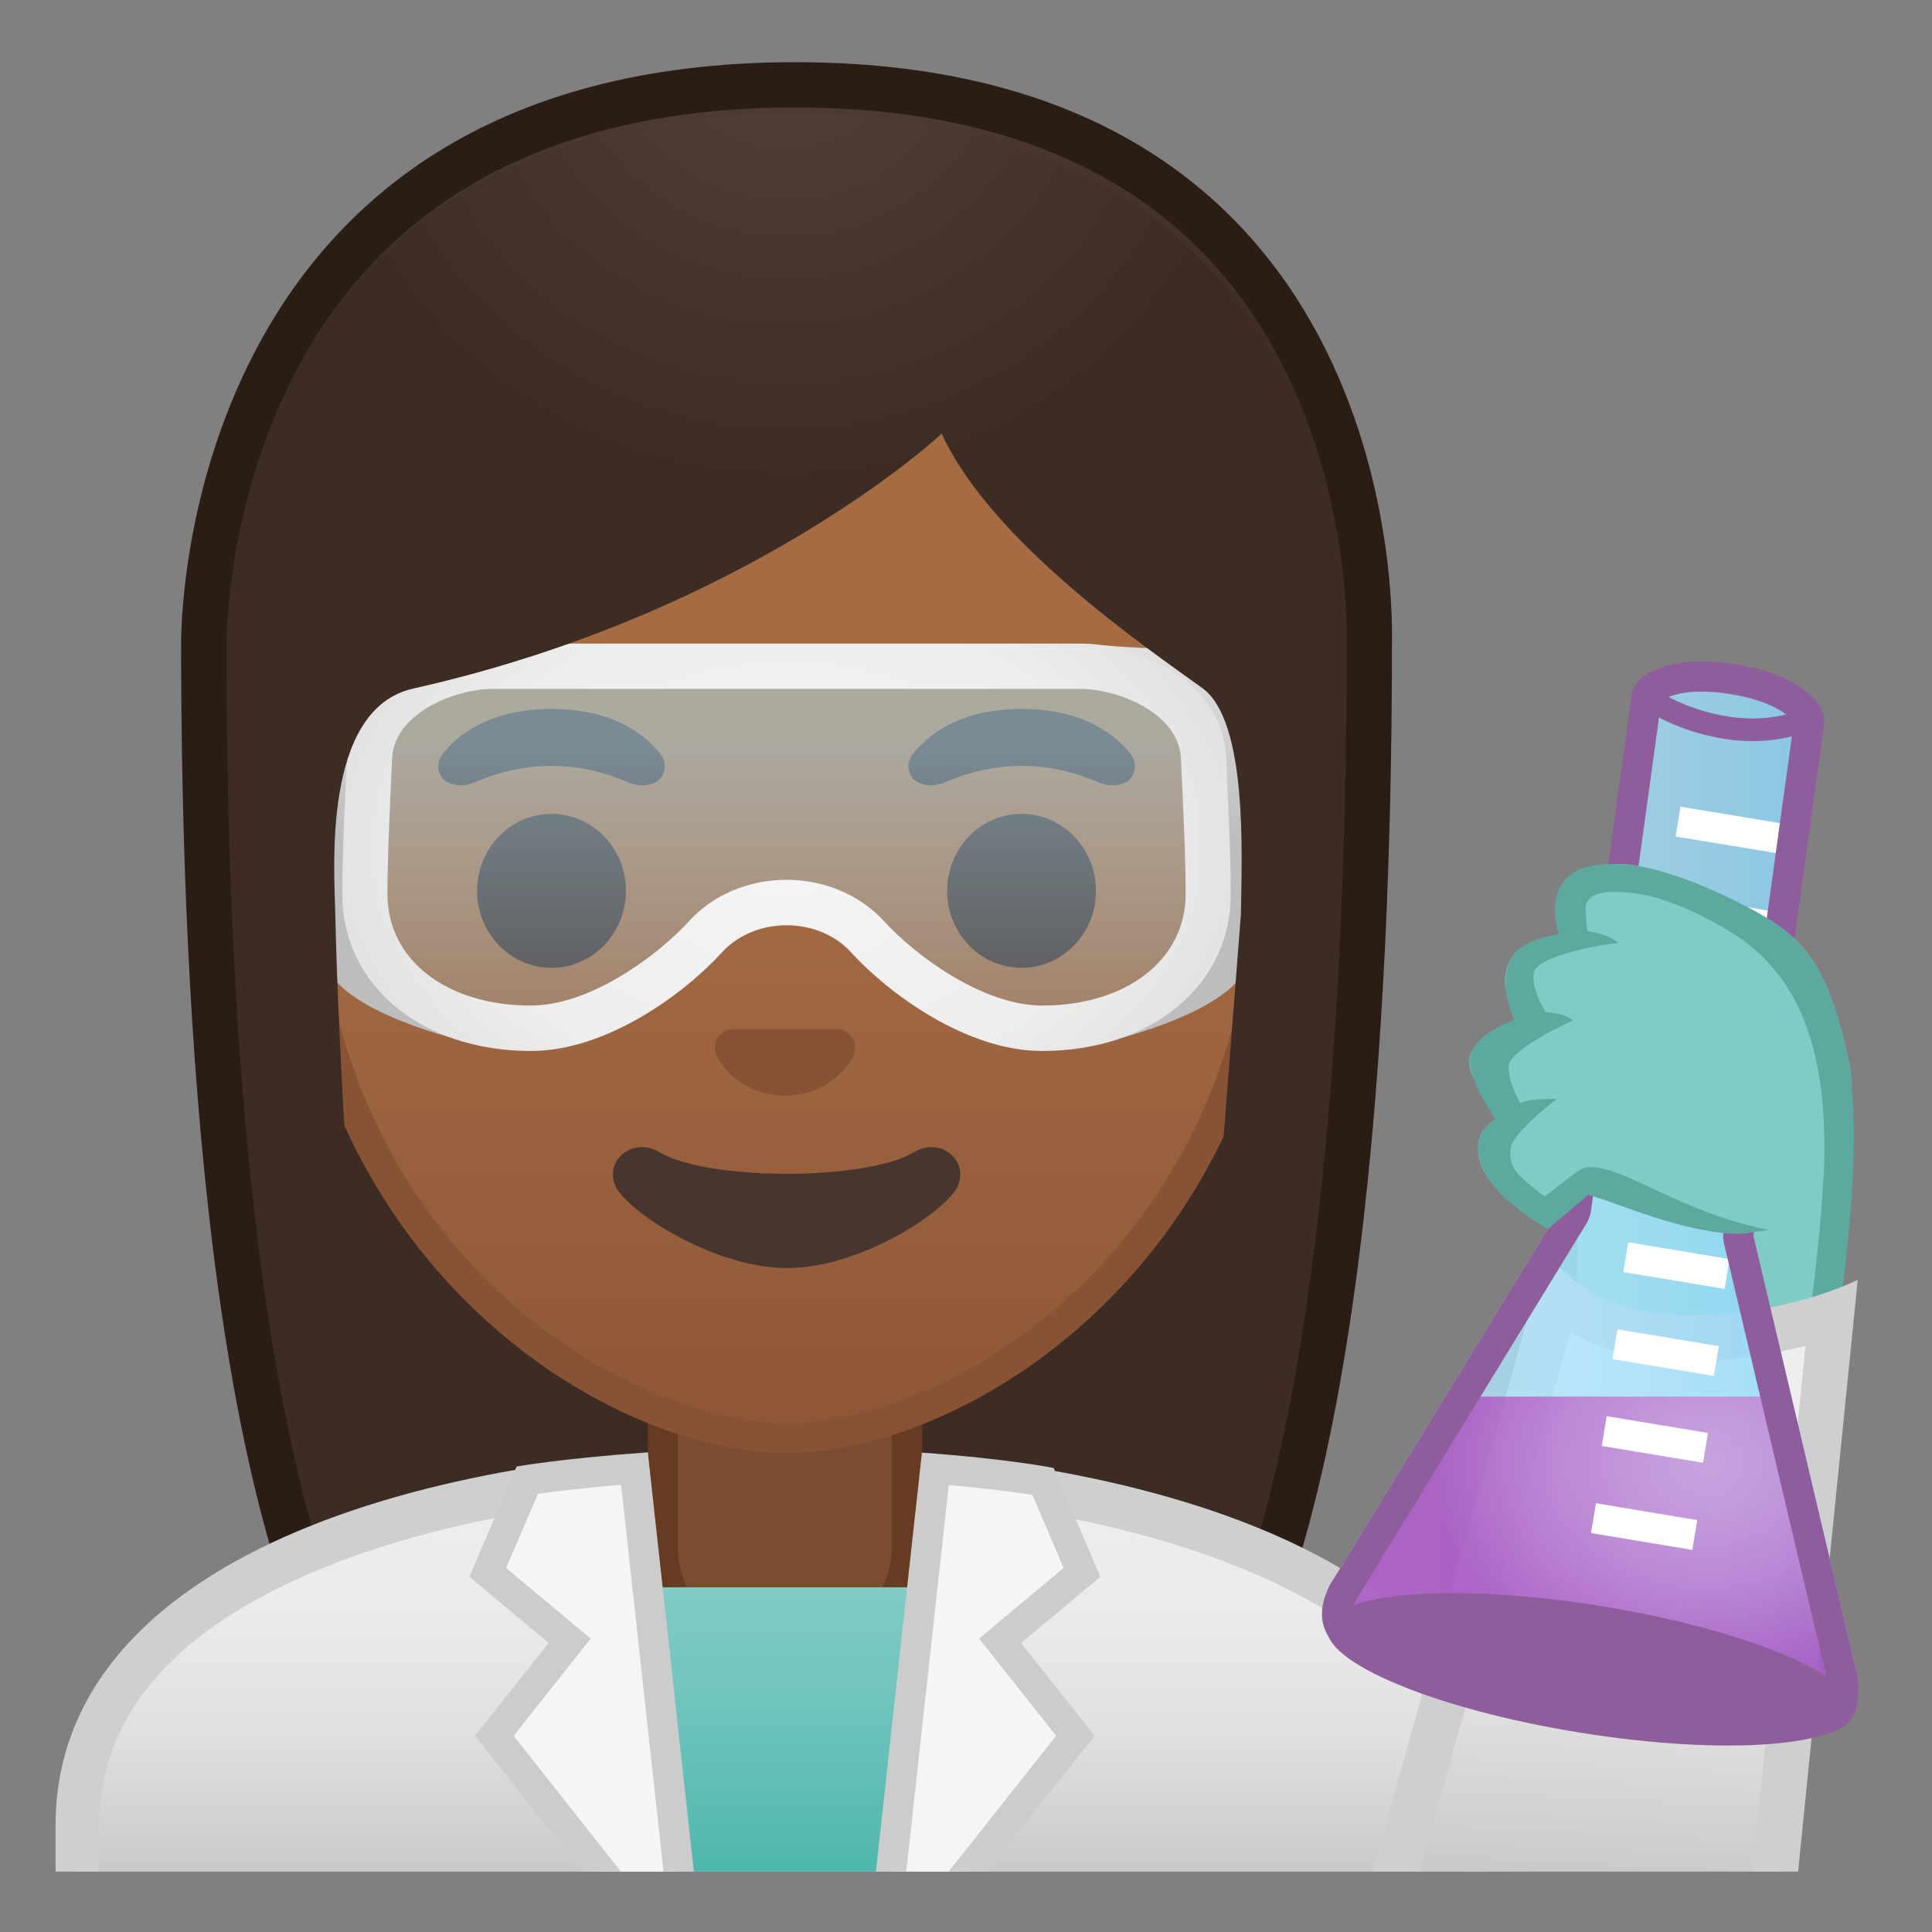 <svg viewBox="0 0 128 128" xmlns="http://www.w3.org/2000/svg" xmlns:xlink="http://www.w3.org/1999/xlink">
  <rect x="0" y="0" width="128" height="128" fill="#808080" stroke="none"/>
  <g id="hair">
    <radialGradient id="SVGID_1_" cx="-52.94" cy="-131.984" gradientTransform="matrix(0.826 0 0 0.826 96.09 101.287)" gradientUnits="userSpaceOnUse" r="57.904">
      <stop offset="0" style="stop-color:#554138"/>
      <stop offset="1" style="stop-color:#3C2C23"/>
    </radialGradient>
    <path d="M35.13,119.76c0,0-6.8-0.35-10.21-5.09C17.56,104.44,13.5,78.86,13.5,42.65 c0-1.66,0.26-16.4,10.66-26.83C30.91,9.05,40.51,5.62,52.68,5.62C64.76,5.62,74.2,9,80.73,15.67c9.82,10.02,10.04,24.16,9.99,26.89 c0,36.31-4.06,61.89-11.42,72.12c-3.33,4.62-9.8,5.06-10.25,5.09l-16.93-0.03L35.13,119.76z" fill="url(#SVGID_1_)"/>
    <path d="M52.68,7.12c11.66,0,20.74,3.23,26.98,9.59c9.6,9.8,9.59,24.2,9.56,25.81l0,0.12 c0,35.9-3.96,61.17-11.14,71.15c-2.84,3.94-8.55,4.43-9.08,4.46l-16.9-0.03l-16.88,0.03c-0.58-0.04-6.25-0.54-9.08-4.46 C18.96,103.82,15,78.55,15,42.63c0-0.63,0.08-15.58,10.22-25.75C31.68,10.41,40.92,7.12,52.68,7.12 M52.68,4.12 C11.67,4.12,12,42.04,12,42.65c0,24.56,1.88,59.25,11.71,72.9c3.9,5.41,11.43,5.71,11.43,5.71l16.97-0.03l16.97,0.03 c0,0,7.53-0.3,11.43-5.71c9.83-13.65,11.71-48.34,11.71-72.9C92.22,42.04,93.69,4.12,52.68,4.12L52.68,4.12z" fill="#291D15"/>
  </g>
  <g id="coat">
    <linearGradient id="SVGID_2_" gradientUnits="userSpaceOnUse" x1="51.791" x2="51.791" y1="97.349" y2="124">
      <stop offset="5.160866e-04" style="stop-color:#EEEEEE"/>
      <stop offset="0.348" style="stop-color:#EBEBEB"/>
      <stop offset="0.651" style="stop-color:#E0E0E0"/>
      <stop offset="0.937" style="stop-color:#CECECE"/>
      <stop offset="1" style="stop-color:#C9C9C9"/>
    </linearGradient>
    <path d="M98.46,120.96c0-7.6-4.83-13.59-14.34-17.83c-8.29-3.69-19.78-5.74-32.32-5.78 c-12.55,0.04-24.04,2.09-32.33,5.78c-9.52,4.24-14.34,10.23-14.34,17.83V124h93.34V120.96z" fill="url(#SVGID_2_)"/>
    <path d="M6.57,120.96c0-6.97,4.54-12.53,13.49-16.51c8.11-3.61,19.39-5.62,31.74-5.66 c12.35,0.04,23.63,2.04,31.74,5.66c8.95,3.98,13.49,9.54,13.49,16.51V124h2.89v-3.04c0-17.73-24.5-24.99-48.12-25.06 c-23.62,0.07-48.12,7.33-48.12,25.06V124h2.89V120.96z" fill="#CDCFD1"/>
  </g>
  <g id="neck">
    <path d="M51.17,109.68c-4,0-7.26-3.22-7.26-7.17v-8.98h16.16v8.98c0,3.96-3.26,7.17-7.26,7.17H51.17z" fill="#7A4C32"/>
    <path d="M59.08,94.53v7.98c0,3.4-2.81,6.17-6.26,6.17h-1.65c-3.45,0-6.26-2.77-6.26-6.17v-7.98H52H59.08 M61.08,92.53H52h-9.08v9.98c0,4.51,3.7,8.17,8.26,8.17h1.65c4.56,0,8.26-3.66,8.26-8.17V92.53L61.08,92.53z" fill="#663B22"/>
  </g>
  <g id="head_1_">
    <linearGradient id="SVGID_3_" gradientUnits="userSpaceOnUse" x1="52.111" x2="52.111" y1="94.708" y2="17.885">
      <stop offset="0" style="stop-color:#8D5738"/>
      <stop offset="0.5" style="stop-color:#A56C43"/>
    </linearGradient>
    <path d="M52.11,95.27c-2.3,0-4.91-0.5-7.56-1.43C33.21,89.83,19.98,77.5,19.98,55.95 c0-28.72,17.31-38.91,32.13-38.91c14.82,0,32.13,10.19,32.13,38.91c0,21.58-13.26,33.9-24.61,37.9C57,94.78,54.4,95.27,52.11,95.27 z" fill="url(#SVGID_3_)"/>
    <path d="M52.11,18.04L52.11,18.04c8.41,0,16.06,3.25,21.55,9.15c6.27,6.73,9.58,16.68,9.58,28.77 c0,21.06-12.9,33.07-23.94,36.96c-2.53,0.89-5.01,1.36-7.19,1.36c-2.19,0-4.69-0.48-7.23-1.38c-11.03-3.9-23.9-15.92-23.9-36.94 c0-12.09,3.31-22.03,9.58-28.77C36.05,21.29,43.7,18.04,52.11,18.04 M52.11,16.04L52.11,16.04L52.11,16.04 c-17.2,0-33.13,12.79-33.13,39.91c0,21.79,13.49,34.67,25.23,38.83c2.8,0.99,5.5,1.49,7.9,1.49c2.38,0,5.07-0.49,7.85-1.47 c11.76-4.14,25.28-17.03,25.28-38.84C85.24,28.83,69.31,16.04,52.11,16.04L52.11,16.04z" fill="#875334"/>
  </g>
  <path id="nose" d="M55.86,68.26c-0.11-0.04-0.21-0.07-0.32-0.08h-7.07c-0.11,0.01-0.22,0.04-0.32,0.08 c-0.64,0.26-0.99,0.92-0.69,1.63c0.3,0.71,1.71,2.69,4.55,2.69c2.84,0,4.25-1.99,4.55-2.69C56.85,69.19,56.5,68.52,55.86,68.26z" fill="#875334"/>
  <path id="mouth" d="M60.53,76.35c-3.19,1.89-13.63,1.89-16.81,0c-1.83-1.09-3.7,0.58-2.94,2.24 c0.75,1.63,6.45,5.42,11.37,5.42s10.55-3.79,11.3-5.42C64.2,76.92,62.36,75.26,60.53,76.35z" fill="#473530"/>
  <g id="eyebrows">
    <path d="M43.77,49.98c-0.93-1.23-3.07-3.01-7.23-3.01s-6.31,1.79-7.23,3.01c-0.41,0.54-0.31,1.17-0.02,1.55 c0.26,0.35,1.04,0.68,1.9,0.39c0.86-0.29,2.54-1.16,5.35-1.18c2.81,0.02,4.49,0.89,5.35,1.18c0.86,0.29,1.64-0.03,1.9-0.39 C44.08,51.14,44.18,50.52,43.77,49.98z" fill="#42312C"/>
    <path d="M74.92,49.98c-0.93-1.23-3.07-3.01-7.23-3.01s-6.31,1.79-7.23,3.01c-0.41,0.54-0.31,1.17-0.02,1.55 c0.26,0.35,1.04,0.68,1.9,0.39c0.86-0.29,2.54-1.16,5.35-1.18c2.81,0.02,4.49,0.89,5.35,1.18c0.86,0.29,1.64-0.03,1.9-0.39 C75.22,51.14,75.33,50.52,74.92,49.98z" fill="#42312C"/>
  </g>
  <g id="eyes">
    <ellipse cx="36.54" cy="59.02" fill="#42312C" rx="4.93" ry="5.1"/>
    <ellipse cx="67.68" cy="59.02" fill="#42312C" rx="4.93" ry="5.1"/>
  </g>
  <g id="collar">
    <linearGradient id="SVGID_4_" gradientUnits="userSpaceOnUse" x1="52.079" x2="52.079" y1="105.159" y2="124.188">
      <stop offset="3.247793e-03" style="stop-color:#80CBC4"/>
      <stop offset="0.333" style="stop-color:#73C6BE"/>
      <stop offset="0.941" style="stop-color:#51B8AE"/>
      <stop offset="1" style="stop-color:#4DB6AC"/>
    </linearGradient>
    <polygon fill="url(#SVGID_4_)" points="62.65,105.16 41.51,105.16 43.93,124 60.49,124 "/>
    <path d="M71.25,115l-4.99-6.29l5.43-4.54l-2.58-6.02c-0.96-0.17-3.32-0.53-7.13-0.83L59.04,124h5.09L71.25,115z" fill="#F5F5F5"/>
    <path d="M62.86,98.39c2.67,0.23,4.51,0.49,5.54,0.65l2.07,4.84l-4.11,3.43l-1.49,1.25l1.21,1.53l3.89,4.91l-7.12,9 h2.55l7.12-9l-4.87-6.15l5.25-4.39l-3.09-7.2c0,0-2.81-0.59-8.73-1.02L58.03,124h2.01L62.86,98.39z" fill="#CCCCCC"/>
    <path d="M42.03,97.29c-3.79,0.3-6.12,0.62-7.1,0.77l-2.62,6.11l5.43,4.54L32.75,115l7.12,9h5.09L42.03,97.29z" fill="#F5F5F5"/>
    <path d="M34.03,115l3.89-4.91l1.21-1.53l-1.49-1.25l-4.11-3.43l2.11-4.91c1.04-0.15,2.86-0.37,5.51-0.6L43.96,124 h2.01l-3.05-27.78c-5.92,0.43-8.69,0.94-8.69,0.94l-3.13,7.3l5.25,4.39L31.47,115l7.12,9h2.55L34.03,115z" fill="#CCCCCC"/>
  </g>
  <g id="goggles">
    <linearGradient id="SVGID_5_" gradientUnits="userSpaceOnUse" x1="51.654" x2="51.654" y1="44.309" y2="68.501">
      <stop offset="0.203" style="stop-color:#B3E5FC;stop-opacity:0.5"/>
      <stop offset="1" style="stop-color:#B3E5FC;stop-opacity:0.2"/>
    </linearGradient>
    <path d="M31.1,44.31h42.65l5.79,5.1v15.03c0,0-3.94,5.5-13.44,3.19s-8.23-8.05-13.87-8.05 s-8.25,9.17-20.62,8.92c0,0-6.38-0.56-7.56-4.56l-0.28-16.61L31.1,44.31z" fill="url(#SVGID_5_)"/>
    <g>
      <linearGradient id="SVGID_6_" gradientUnits="userSpaceOnUse" x1="80.209" x2="80.209" y1="55.781" y2="43.153">
        <stop offset="0" style="stop-color:#BDBDBD"/>
        <stop offset="1" style="stop-color:#E0E0E0"/>
      </linearGradient>
      <path d="M88.28,54.76c0.01,0.67-0.19,1.32-0.57,1.87l-5.47,8.05c-2.06,2.85-9.3,4.43-9.3,4.43l8.18-9.14 l-1.56-11.5l-7.43-5.8c0,0,3.07,0.3,5.24,0.3c2.17,0,4.33,1.39,5.44,2.16l4.02,2.77c0.88,0.61,1.4,1.6,1.41,2.66L88.28,54.76z" fill="url(#SVGID_6_)"/>
    </g>
    <g>
      <linearGradient id="SVGID_7_" gradientUnits="userSpaceOnUse" x1="24.042" x2="24.042" y1="55.614" y2="43.492">
        <stop offset="0" style="stop-color:#BDBDBD"/>
        <stop offset="1" style="stop-color:#E0E0E0"/>
      </linearGradient>
      <path d="M15.97,54.76c-0.01,0.67,0.19,1.32,0.57,1.87L22,64.68c2.06,2.85,9.3,4.43,9.3,4.43l-8.18-9.14 l1.56-11.5l7.43-5.8c0,0-3.07,0.3-5.24,0.3s-4.33,1.39-5.44,2.16l-4.02,2.77c-0.88,0.61-1.4,1.6-1.41,2.66L15.97,54.76z" fill="url(#SVGID_7_)"/>
    </g>
    <g>
      <radialGradient id="SVGID_8_" cx="52.111" cy="56.128" gradientTransform="matrix(1.028679e-13 1 -1.408 1.448837e-13 131.165 4.017)" gradientUnits="userSpaceOnUse" r="22.894">
        <stop offset="0" style="stop-color:#F5F5F5"/>
        <stop offset="0.676" style="stop-color:#EEEEEE"/>
        <stop offset="1" style="stop-color:#E0E0E0"/>
      </radialGradient>
      <path d="M71.58,45.64c1.1,0,2.93,0.35,4.48,1.34c2.1,1.34,2.16,2.89,2.19,3.4c0.03,0.77,0.06,1.52,0.1,2.25 c0.1,2.31,0.2,4.49,0.2,6.61c0,4.34-3.91,7.38-9.5,7.38c-3.95,0-8.42-3.33-10.46-5.57c-1.6-1.75-3.96-2.76-6.48-2.76 c-2.52,0-4.88,1-6.48,2.76c-2.04,2.24-6.51,5.57-10.46,5.57c-5.59,0-9.5-3.03-9.5-7.38c0-2.13,0.1-4.31,0.2-6.61 c0.03-0.74,0.07-1.49,0.1-2.25c0.02-0.51,0.08-2.06,2.19-3.4c1.55-0.99,3.38-1.34,4.48-1.34H71.58 M71.58,42.64H32.64 c-3.58,0-9.44,2.3-9.66,7.62c-0.13,3.2-0.3,6.11-0.3,8.99c0,6,5.21,10.38,12.5,10.38c5,0,10.15-3.78,12.67-6.55 c1.08-1.18,2.68-1.78,4.26-1.78c1.59,0,3.19,0.6,4.26,1.78c2.53,2.77,7.67,6.55,12.67,6.55c7.29,0,12.5-4.38,12.5-10.38 c0-2.88-0.17-5.79-0.3-8.99C81.03,44.93,75.17,42.64,71.58,42.64L71.58,42.64z" fill="url(#SVGID_8_)"/>
    </g>
  </g>
  <radialGradient id="hair_2_" cx="52.111" cy="1.799" gradientTransform="matrix(1 0 0 0.964 0 0.065)" gradientUnits="userSpaceOnUse" r="31.336">
    <stop offset="0" style="stop-color:#554138"/>
    <stop offset="1" style="stop-color:#3C2C23"/>
  </radialGradient>
  <path id="hair_1_" d="M17,78h6.01c-0.38-6.32-0.7-12.73-0.79-17.29c-0.06-2.92-0.94-13.73,5.16-15.09 c22.36-5.02,35.01-16.89,35.01-16.89c3.29,7.19,13.58,14.19,17.27,16.86c3.03,2.19,2.61,11.2,2.55,15.03L80.86,78h6.05 c1.13-14.77,2.13-35.25,2.13-35.25S91.04,7.5,52.21,7.5S15.17,43.69,15.17,43.69S15.89,63.86,17,78z" fill="url(#hair_2_)"/>
  <g id="glove">
    <g>
      <path d="M103.61,88.18c-0.1-5.7-0.13-11.79-0.01-13.54l17.4-5.69c1.62,3.02,0.64,13.74-0.49,20.73L103.61,88.18z" fill="#80CBC4"/>
      <path d="M120.42,70.16c0.36,1.29,0.72,4.13,0.23,10.21c-0.26,3.26-0.69,6.39-0.97,8.26l-15.12-1.34 c-0.08-4.86-0.1-9.82-0.03-11.94L120.42,70.16 M104.6,74.39L104.6,74.39L104.6,74.39 M121.36,67.81l-18.62,6.09 c-0.38,0.1-0.09,15.17-0.09,15.17l18.66,1.66C121.31,90.72,124.67,71.24,121.36,67.81L121.36,67.81z" fill="#5DA89F"/>
    </g>
    <linearGradient id="SVGID_9_" gradientUnits="userSpaceOnUse" x1="107.595" x2="105.906" y1="92.616" y2="124.345">
      <stop offset="5.160866e-04" style="stop-color:#EEEEEE"/>
      <stop offset="0.348" style="stop-color:#EBEBEB"/>
      <stop offset="0.651" style="stop-color:#E0E0E0"/>
      <stop offset="0.937" style="stop-color:#CECECE"/>
      <stop offset="1" style="stop-color:#C9C9C9"/>
    </linearGradient>
    <path d="M121.33,87.1c-2.11,0.71-5.49,1.55-9.63,1.55c-4.15,0-6.88-1.46-8.53-2.81L92.48,124h25.13 L121.33,87.1z" fill="url(#SVGID_9_)"/>
    <path d="M104.05,88.25c1.84,1.05,4.35,1.91,7.65,1.91c3.11,0,5.81-0.45,7.92-0.99L116.11,124h3.02l3.95-39.21 c0,0-4.6,2.37-11.37,2.37s-9.25-4.3-9.25-4.3L90.93,124h3.12L104.05,88.25z" fill="#CDCFD1"/>
    <linearGradient id="SVGID_10_" gradientUnits="userSpaceOnUse" x1="87.735" x2="123.091" y1="79.353" y2="79.353">
      <stop offset="0" style="stop-color:#B3E5FC"/>
      <stop offset="0.309" style="stop-color:#B0E4FC"/>
      <stop offset="0.571" style="stop-color:#A5E0FB"/>
      <stop offset="0.815" style="stop-color:#94DAFB"/>
      <stop offset="1" style="stop-color:#81D4FA"/>
    </linearGradient>
    <path d="M117.17,113.2c2.99,0.44,6.43,0.67,5.86-2.3l-6.86-29.02l4.02-34.47 c0.07-0.43-5.63-2.12-5.63-2.12c-0.94-0.15-5.57,0.15-5.67,0.75L103.42,80l-15.28,24.96c-1.4,2.67,1.04,4.26,4.02,4.7L117.17,113.2 z" fill="url(#SVGID_10_)" opacity="0.8"/>
    <radialGradient id="SVGID_11_" cx="113.403" cy="96.954" gradientTransform="matrix(1 0 0 0.778 0 21.541)" gradientUnits="userSpaceOnUse" r="18.496">
      <stop offset="0" style="stop-color:#CE93D8"/>
      <stop offset="0.205" style="stop-color:#CA8AD5"/>
      <stop offset="0.537" style="stop-color:#BF73CC"/>
      <stop offset="0.95" style="stop-color:#AD4CBE"/>
      <stop offset="1" style="stop-color:#AB47BC"/>
    </radialGradient>
    <path d="M123.03,110.9l-4.84-18.37H96.5l-8.36,12.43c-1.4,2.67,1.04,4.26,4.02,4.7 l26.08,4.92C121.24,115.02,123.6,113.87,123.03,110.9z" fill="url(#SVGID_11_)" opacity="0.8"/>
    <rect fill="#FFFFFF" height="6.8" transform="matrix(0.164 -0.987 0.987 0.164 -8.746 191.967)" width="2" x="107.83" y="97.74"/>
    <rect fill="#FFFFFF" height="6.8" transform="matrix(0.164 -0.987 0.987 0.164 -2.466 187.853)" width="2" x="108.55" y="91.98"/>
    <rect fill="#FFFFFF" height="6.8" transform="matrix(0.164 -0.987 0.987 0.164 3.817 183.745)" width="2" x="109.26" y="86.22"/>
    <rect fill="#FFFFFF" height="6.8" transform="matrix(0.164 -0.987 0.987 0.164 10.099 179.634)" width="2" x="109.98" y="80.46"/>
    <rect fill="#FFFFFF" height="6.8" transform="matrix(0.164 -0.987 0.987 0.164 16.378 175.52)" width="2" x="110.7" y="74.7"/>
    <rect fill="#FFFFFF" height="6.8" transform="matrix(0.163 -0.987 0.987 0.163 22.669 171.418)" width="2" x="111.41" y="68.94"/>
    <rect fill="#FFFFFF" height="6.8" transform="matrix(0.164 -0.987 0.987 0.164 28.948 167.304)" width="2" x="112.13" y="63.18"/>
    <rect fill="#FFFFFF" height="6.8" transform="matrix(0.164 -0.987 0.987 0.164 35.23 163.193)" width="2" x="112.84" y="57.42"/>
    <rect fill="#FFFFFF" height="6.8" transform="matrix(0.163 -0.987 0.987 0.163 41.514 159.083)" width="2" x="113.56" y="51.66"/>
    <path d="M112.74,45.82c0.58,0,1.21,0.05,1.88,0.16c2.84,0.45,3.9,1.43,4.23,1.85l-4.67,33.78 c-0.03,0.24-0.02,0.49,0.03,0.73l6.84,28.92c0.11,0.94,0.01,1.33-0.03,1.45c-0.08,0.02-0.26,0.07-0.63,0.07 c-0.54,0-1.21-0.09-1.89-0.19l-26.27-3.38c-2.01-1-2.5-1.7-2.61-2.04c-0.1-0.29-0.01-0.7,0.26-1.23l15.24-24.9 c0.14-0.24,0.24-0.5,0.28-0.77l4.67-33.86C110.45,46.17,111.25,45.82,112.74,45.82 M112.74,43.82c-2.05,0-3.25,0.55-3.9,1.02 c-0.4,0.29-0.67,0.73-0.74,1.22L103.42,80l-15.28,24.96c-1.4,2.67-0.14,4.45,3.51,6.2l26.6,3.42c0.77,0.11,1.5,0.2,2.15,0.2 c1.86,0,3.04-0.75,2.63-3.88l-6.86-29.02l4.68-33.87c0.06-0.43-0.03-0.87-0.27-1.22c-0.57-0.84-2.04-2.22-5.64-2.79 C114.12,43.87,113.39,43.82,112.74,43.82L112.74,43.82z" fill="#8F5D9B"/>
    <path d="M108.89,46.03 c0,0,2.15,1.71,5.67,2.21c3.52,0.5,5.63-0.83,5.63-0.83" fill="none" stroke="#8F5D9B" stroke-linejoin="round" stroke-miterlimit="10" stroke-width="1.5"/>
    <path d="M102.26,81.05c0,0-5.22-2.56-4.2-5.76c0.24-0.75,1.33-1.32,1.33-1.32s-2.57-2.66-1.94-4.18 c0.62-1.51,3.46-2.42,3.46-2.42s-1.96-1.49-0.87-3.75c0.75-1.55,3.75-1.76,3.75-1.76s-2.67-4.63,3.39-4.62 c1.8,0,4.77,0.91,8.06,2.58c3.94,2,5.75,3.51,7.25,10.5c1.18,5.48-3.71,11.41-7.29,11.41c-3.58,0.01-8.18-2.11-9.99-2.58 L102.26,81.05z" fill="#80CBC4"/>
    <ellipse cx="105.43" cy="110.6" fill="#8F5D9B" rx="4.25" ry="17.66" transform="matrix(0.159 -0.987 0.987 0.159 -20.555 197.072)"/>
    <path d="M122.5,70.33c-1.5-6.98-3.31-8.49-7.25-10.5c-3.3-1.68-6.27-2.58-8.06-2.58c-0.01,0-0.01,0-0.02,0 c-5.69-0.26-3.88,4.68-3.88,4.68s-2.49,0.15-3.24,1.7c-0.83,1.69,0.28,3.97,0.28,3.97s-2.3,0.67-2.87,2.2 c-0.5,1.35,1.63,4.37,1.63,4.37s-0.77,0.38-1.02,1.13c-1.03,3.19,4.49,6.12,4.49,6.12l2.67-2.26c1.8,0.47,6.39,2.58,9.99,2.58 c0.25,0,1.69-0.21,1.95-0.27c-3.83-0.69-7.35-2.63-9.31-3.47c-1.42-0.61-2.59-0.89-3.2-0.48c-0.61,0.41-2.33,1.75-2.33,1.75 s-1.44-1.1-1.87-1.63c-0.58-0.71-0.38-1.67-0.3-1.84c0.53-1.16,2.99-2.99,2.99-2.99s-1.89-0.05-2.44,0.29c0,0-0.79-1.42-0.76-2.46 c0.04-1.14,4.25-3.03,4.25-3.03c-0.47-0.51-1.79-0.55-1.79-0.55s-0.98-1.52-0.79-2.62s4.51-1.89,5.58-1.96 c-0.62-0.63-2.04-0.8-2.04-0.8s-0.15-1.38-0.1-1.64c0.18-0.9,1.23-1.02,2.62-0.92s3.35,0.51,6.68,2.44 c6,3.48,6.84,10.27,6.42,17.39C122.32,76.78,123.09,73.08,122.5,70.33z" fill="#5DA89F"/>
  </g>
</svg>